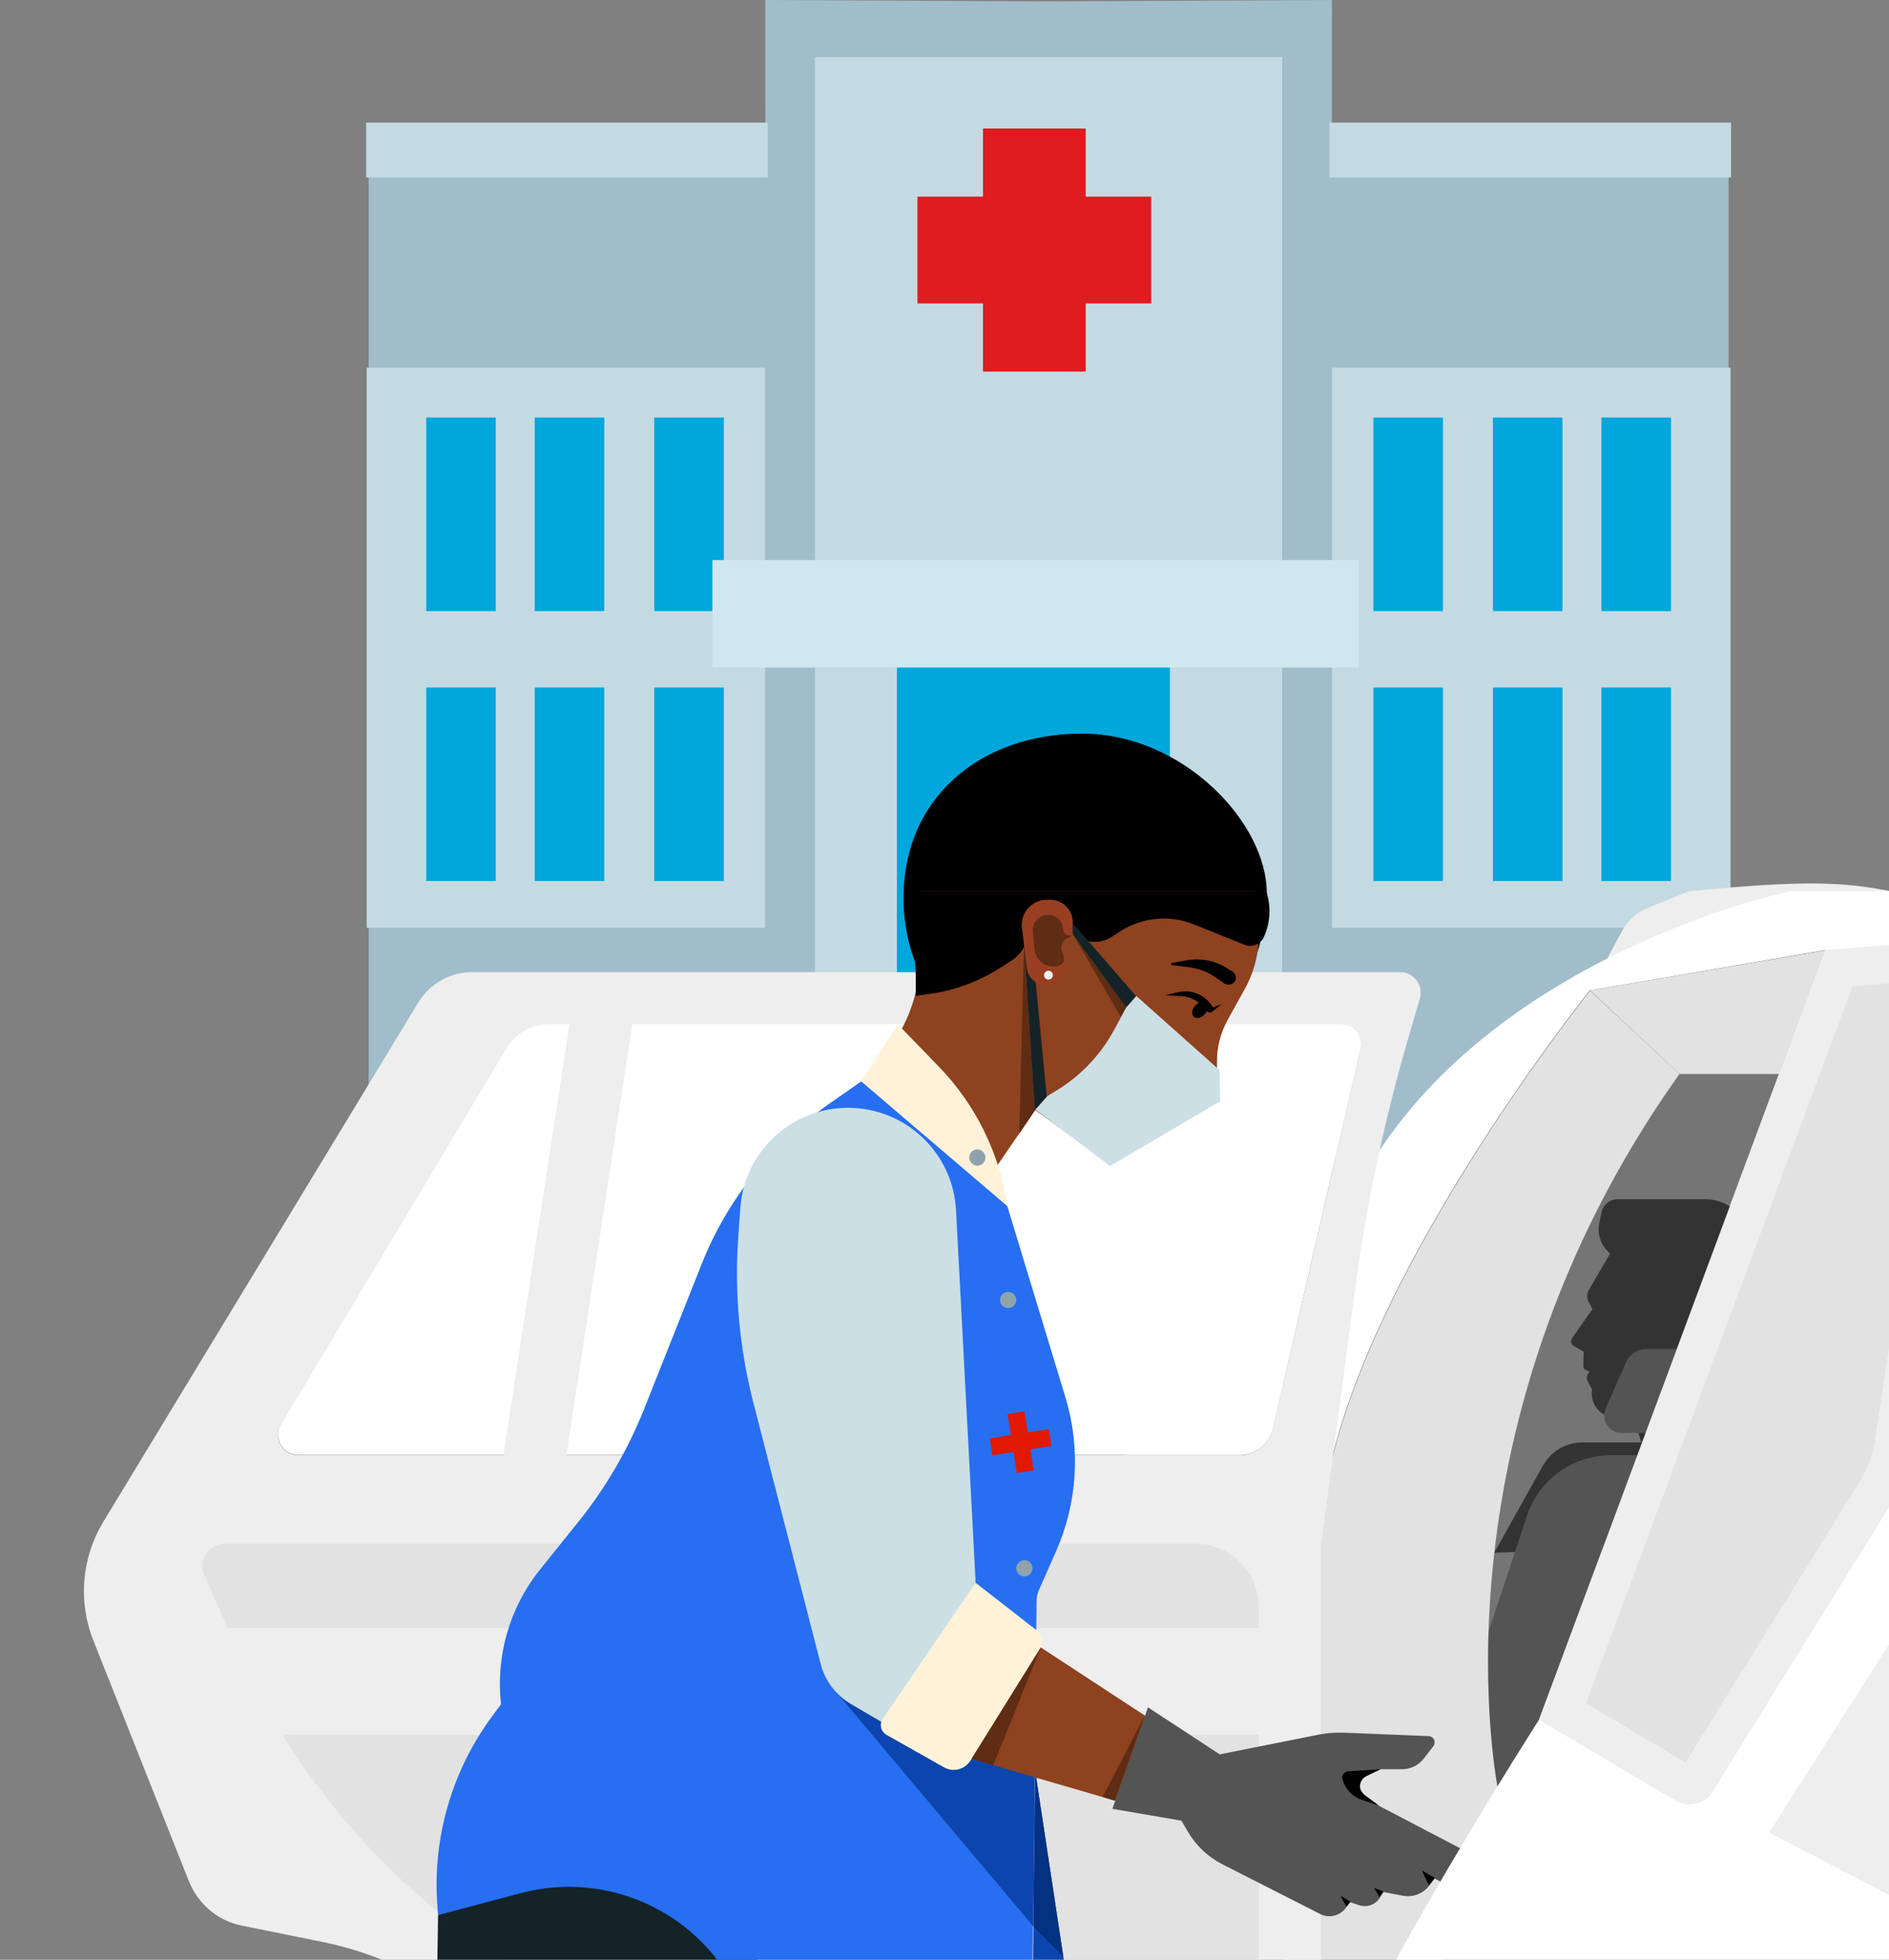 <svg width="881" height="914" viewBox="0 0 881 914" fill="none" xmlns="http://www.w3.org/2000/svg">
<rect x="0" y="0" width="881" height="914" fill="#808080" stroke="none"/>
<path fill-rule="evenodd" clip-rule="evenodd" d="M806.175 81.567H621.17L621.203 0L481.601 0.692V539.988H806.175V81.567Z" fill="#A1BDCA"/>
<path d="M807.107 171.483H621.248V432.719H807.107V171.483Z" fill="#C3DAE2"/>
<path d="M779.326 194.74H746.888V285.013H779.326V194.74Z" fill="#00A7DC"/>
<path d="M728.722 194.74H696.283V285.013H728.722V194.74Z" fill="#00A7DC"/>
<path d="M672.961 194.74H640.522V285.013H672.961V194.74Z" fill="#00A7DC"/>
<path d="M779.326 320.619H746.888V410.892H779.326V320.619Z" fill="#00A7DC"/>
<path d="M728.722 320.619H696.283V410.892H728.722V320.619Z" fill="#00A7DC"/>
<path d="M672.961 320.619H640.522V410.892H672.961V320.619Z" fill="#00A7DC"/>
<path d="M598.025 26.647H481.601V540H598.025V26.647Z" fill="#C3DAE2"/>
<path d="M598.025 512.984H481.601V525.333H598.025V512.984Z" fill="#00A7DC"/>
<path fill-rule="evenodd" clip-rule="evenodd" d="M171.943 81.567H356.948L356.915 0L496.517 0.692V539.988H171.943V81.567Z" fill="#A1BDCA"/>
<path d="M356.859 171.483H171V432.719H356.859V171.483Z" fill="#C3DAE2"/>
<path d="M231.23 194.74H198.792V285.013H231.23V194.74Z" fill="#00A7DC"/>
<path d="M281.824 194.74H249.385V285.013H281.824V194.74Z" fill="#00A7DC"/>
<path d="M337.585 194.74H305.146V285.013H337.585V194.74Z" fill="#00A7DC"/>
<path d="M231.23 320.619H198.792V410.892H231.23V320.619Z" fill="#00A7DC"/>
<path d="M281.824 320.619H249.385V410.892H281.824V320.619Z" fill="#00A7DC"/>
<path d="M337.585 320.619H305.146V410.892H337.585V320.619Z" fill="#00A7DC"/>
<path d="M496.517 26.647H380.093V540H496.517V26.647Z" fill="#C3DAE2"/>
<path d="M356.859 497.417H177.876V526.048H356.859V497.417Z" fill="#C3DAE2"/>
<path d="M496.517 512.984H380.093V525.333H496.517V512.984Z" fill="#00A7DC"/>
<path d="M545.635 288.426H418.287V493.128H545.635V288.426Z" fill="#00A7DC"/>
<path d="M633.757 261.225H332.239V311.326H633.757V261.225Z" fill="#CFE8F0"/>
<path fill-rule="evenodd" clip-rule="evenodd" d="M458.445 59.924H506.354V91.703H536.918V141.515H506.354V173.293H458.445V141.515H427.88V91.703H458.445V59.924Z" fill="#DF1C20"/>
<path d="M356.937 58.379H171.943V81.567H356.937V58.379Z" fill="#C3DAE2" stroke="#C3DAE2" stroke-width="2.349" stroke-miterlimit="22.926"/>
<path d="M806.164 58.379H621.17V81.567H806.164V58.379Z" fill="#C3DAE2" stroke="#C3DAE2" stroke-width="2.349" stroke-miterlimit="22.926"/>
<g clip-path="url(#clip0)">
<path d="M590.807 416.47C590.807 463.493 553.862 504.047 506.654 504.047C459.604 504.047 421.396 465.86 421.396 418.837C421.396 371.814 457.552 342.149 504.601 342.149C551.809 342.149 590.807 383.807 590.807 416.47Z" fill="black"/>
<path d="M749.639 446.925L756.429 434.301C759.113 429.41 763.375 425.465 768.586 423.413L787.69 415.681C842.627 410.323 859.693 411.375 881.899 415.681L749.639 446.925Z" fill="#EEEEEE"/>
<path d="M1077.88 415.681H834.74C834.74 415.681 699.274 443.769 638.804 543.811L599.175 713.284V986.27H1078.04V415.681H1077.88Z" fill="white"/>
<path d="M616.068 986.428L717.747 801.965L851.16 443.138L741.429 461.915C741.429 461.915 615.911 618.291 615.911 719.911V986.428H616.068Z" fill="#757575"/>
<path d="M768.428 681.567L762.902 664.683C762.27 662.631 760.218 661.211 758.007 661.211H753.587C747.429 661.211 742.377 656.162 742.377 650.008C742.377 649.377 742.377 648.745 742.535 648.114L740.482 644.169C739.851 642.907 740.008 641.171 741.114 640.224L741.429 639.909L739.377 638.804C738.745 638.489 738.43 637.858 738.43 637.069L738.587 630.441L733.851 627.601C732.746 626.97 732.43 625.549 733.061 624.445C733.061 624.445 733.061 624.445 733.061 624.287L742.692 610.559L740.798 606.93C740.008 605.352 740.008 603.3 740.956 601.722L750.903 584.68L749.639 583.418C746.324 579.947 744.903 575.213 745.85 570.479L746.955 565.429C747.745 561.8 750.903 559.275 754.534 559.275H795.11C800.794 559.275 806.32 561.484 810.425 565.587L825.424 580.578C832.056 587.205 835.687 596.042 835.687 605.352C835.687 615.293 831.424 624.76 824.003 631.388L817.846 636.911C813.583 640.698 811.215 646.063 811.215 651.586V672.415L768.428 681.567Z" fill="#333333"/>
<path d="M781.059 672.73H737.956C730.377 672.73 723.43 676.833 719.641 683.46L696.906 724.172L784.532 721.331L781.059 672.73Z" fill="#333333"/>
<path d="M678.749 807.646L712.063 707.13C717.747 690.088 733.535 678.569 751.534 678.727H763.691L717.747 802.123L688.064 865.557L678.749 807.646Z" fill="#545454"/>
<path d="M767.481 668.312H756.271C751.85 668.312 748.218 664.683 748.218 660.265C748.218 659.16 748.376 658.055 748.85 656.951L758.323 635.333C760.06 631.546 763.691 629.179 767.796 629.179H782.006L767.481 668.312Z" fill="#545454"/>
<path d="M741.587 461.916L783.269 500.891H829.687L851.16 443.296L741.587 461.916Z" fill="#E2E2E2"/>
<path d="M783.269 500.891L741.587 462.073C741.587 462.073 616.069 618.449 616.069 720.069V986.586L698.958 836.364C698.958 836.207 663.276 669.574 783.269 500.891Z" fill="#E2E2E2"/>
<path d="M717.747 802.123L781.532 839.836C787.532 843.307 795.11 841.414 798.742 835.575L882.737 700.187C887.631 692.297 890.947 683.303 892.368 674.151L920.471 486.531C923.787 464.756 908.788 444.4 887 441.244C883.842 440.771 880.684 440.613 877.527 440.928L851.16 443.138L717.747 802.123Z" fill="#EEEEEE"/>
<path d="M739.693 794.391L863.948 460.022L879.105 458.76C879.737 458.76 880.368 458.602 881.158 458.602C887.473 458.602 893.631 461.442 897.736 466.334C901.999 471.225 903.735 477.695 902.788 484.007L874.527 671.468C873.422 678.411 871.053 684.881 867.422 690.877L786.111 822.005L739.693 794.391Z" fill="#E2E2E2"/>
<path d="M825.109 854.669L1077.88 986.428V773.877L947.312 725.276C928.523 718.333 907.525 725.434 896.631 742.318L825.109 854.669Z" fill="#EEEEEE"/>
<path d="M652.856 453.395H220.092C209.987 453.395 200.514 458.76 195.146 467.438L48.155 709.812C38.05 726.539 36.314 747.052 43.577 765.199L88.1 877.391C92.363 887.964 101.52 895.853 112.73 898.063L150.781 905.795C196.725 915.105 236.039 944.77 257.669 986.428H616.226V719.911L632.015 601.407C637.383 561.011 645.909 521.089 657.434 481.956L662.171 465.86C663.75 460.653 660.75 455.288 655.54 453.71C654.75 453.552 653.803 453.395 652.856 453.395ZM634.541 489.372L593.649 666.419C592.07 673.519 585.597 678.727 578.176 678.727H139.097C133.887 678.727 129.624 674.466 129.624 669.259C129.624 667.523 130.098 665.787 131.045 664.367L236.512 488.898C240.617 482.113 248.038 477.853 256.09 477.853H625.226C630.436 477.853 634.699 482.113 634.699 487.32C634.857 487.952 634.699 488.583 634.541 489.372Z" fill="#EEEEEE"/>
<path d="M625.226 477.695H255.932C247.88 477.695 240.459 481.956 236.354 488.741L131.045 664.209C128.361 668.628 129.782 674.466 134.202 677.149C135.623 678.095 137.36 678.569 139.097 678.569H578.176C585.597 678.569 591.912 673.519 593.649 666.261L634.541 489.214C635.646 484.165 632.489 478.957 627.436 477.853C626.647 477.853 626.015 477.695 625.226 477.695Z" fill="white"/>
<path d="M296.351 468.385H266.984L233.355 688.037H262.721L296.351 468.385Z" fill="#EEEEEE"/>
<path d="M104.994 719.911H557.493C573.755 719.911 587.018 733.166 587.018 749.419V986.428H352.558L240.933 917.787C182.831 881.967 137.044 829.421 109.572 767.092L95.205 734.586C92.836 729.221 95.363 723.067 100.573 720.858C102.152 720.227 103.573 719.911 104.994 719.911Z" fill="#E2E2E2"/>
<path d="M608.648 759.36H94.416V809.066H608.648V759.36Z" fill="#EEEEEE"/>
<path d="M585.597 415.681L586.86 432.881C587.649 442.665 585.439 452.29 580.702 460.969L572.492 475.802C569.334 481.64 567.598 488.109 567.598 494.737V501.206C567.598 504.362 565.071 506.887 561.914 506.887C560.966 506.887 560.177 506.729 559.388 506.256L552.599 502.784L550.388 508.938C549.283 512.094 546.599 514.461 543.441 515.25L539.652 516.197L539.178 517.775C537.915 521.878 534.126 524.56 529.705 524.56L525.758 531.188C522.127 537.342 514.075 539.393 507.917 535.764C507.601 535.606 507.285 535.448 506.97 535.133L482.813 517.775L456.289 556.435L401.66 504.362L412.712 491.265C417.922 485.111 422.027 478.169 424.711 470.594C427.396 463.336 428.816 455.762 428.974 448.03L429.448 415.681H585.597Z" fill="#8E421F"/>
<path d="M204.304 893.171L203.672 936.88L187.41 986.428H323.191L366.61 922.994L265.247 854.669L204.304 893.171Z" fill="#142328"/>
<path d="M482.813 826.108L501.602 949.977C501.602 949.977 491.023 959.761 481.234 962.917L482.024 894.512L482.813 826.108Z" fill="#0C45AE"/>
<path d="M481.866 898.378L495.918 912.738L482.813 826.108L481.866 898.378Z" fill="#053182"/>
<path d="M401.66 504.362L386.977 514.619C359.978 533.397 338.98 559.591 326.98 590.203L300.298 657.424C292.877 675.886 282.93 693.244 270.457 708.866L251.827 732.062C237.617 749.735 231.144 772.457 233.67 794.864L229.565 800.387C210.777 825.792 201.619 857.194 203.988 888.753L204.304 893.171L242.985 882.914C279.457 873.289 317.981 888.122 338.506 919.681C358.4 950.293 392.345 968.597 428.816 968.597H480.919L483.445 746.894C483.445 744.843 483.918 742.95 484.708 741.214L492.444 723.698C502.549 700.976 504.128 675.255 496.865 651.586L464.341 544.6L401.66 504.362Z" fill="#276EF1"/>
<path d="M590.649 415.682L590.807 416.47C592.859 423.256 592.386 430.672 589.386 437.142C587.807 440.455 583.86 442.033 580.386 440.613L556.862 431.145C545.652 426.569 532.863 427.832 522.758 434.144L518.18 437.142C513.285 440.14 506.97 439.982 502.391 436.668L500.339 435.09V430.199C500.339 424.36 495.602 419.626 489.76 419.626C483.919 419.626 479.182 424.36 479.182 430.199C479.182 430.672 479.182 431.145 479.34 431.619C480.287 438.088 477.287 444.4 471.919 447.872L466.551 451.343C456.604 457.655 445.552 461.916 433.869 463.494L427.08 464.44V454.815C427.08 448.503 426.133 442.349 424.238 436.353L423.922 435.564C422.501 430.988 421.87 426.254 421.87 421.362V415.682H506.259H590.649Z" fill="black"/>
<path d="M401.66 504.362L418.712 477.695L437.658 497.262C455.025 515.092 466.235 537.973 469.867 562.589L401.66 504.362Z" fill="#FFF2D9"/>
<path d="M387.766 786.501L481.866 898.378L482.655 828.633L387.766 786.501Z" fill="#0C45AE"/>
<path d="M575.966 457.655C576.913 456.077 576.281 454.026 574.702 453.079L571.703 451.185C566.177 447.872 559.703 446.767 553.388 447.872L546.599 449.134C546.283 449.134 546.125 449.292 546.125 449.607C546.125 449.923 546.283 450.081 546.599 450.081L555.125 451.185C559.388 451.817 563.493 453.395 566.966 455.919L570.913 458.602C572.492 459.706 574.545 459.391 575.808 457.813C575.808 457.813 575.808 457.655 575.966 457.655Z" fill="black"/>
<path d="M561.829 473.063C563.415 471.325 563.709 469.011 562.485 467.895C561.262 466.779 558.983 467.283 557.397 469.021C555.81 470.76 555.515 473.074 556.738 474.189C557.962 475.306 560.242 474.801 561.829 473.063Z" fill="black"/>
<path d="M565.545 471.699L566.492 470.91L564.914 468.701C561.598 463.809 555.598 461.442 549.757 462.704L543.441 464.125L551.178 464.598C555.598 464.914 559.703 467.281 562.23 470.91L562.388 471.225C563.019 472.172 564.44 472.488 565.387 471.857C565.387 471.857 565.545 471.857 565.545 471.699Z" fill="black"/>
<path d="M566.492 470.91L569.65 468.385L565.229 469.963L566.492 470.91Z" fill="black"/>
<path d="M500.181 435.406L523.548 475.644L526.548 468.385L500.181 435.406Z" fill="#5F2C14"/>
<path d="M477.603 439.824L475.393 528.663L482.655 517.775L477.603 439.824Z" fill="#5F2C14"/>
<path d="M568.861 499.155L529.863 464.44L525.442 469.49L519.758 480.062C513.601 491.581 504.444 501.364 493.234 508.307L488.339 511.305L482.813 517.459L517.706 543.811L569.019 513.672L568.861 499.155Z" fill="#CCDFE5"/>
<path d="M529.863 464.598L500.181 430.356V435.406L525.284 469.805L529.863 464.598Z" fill="#142328"/>
<path d="M482.655 517.775L488.181 511.463L481.866 445.82L477.603 439.824L482.655 517.775Z" fill="#142328"/>
<path d="M500.181 436.353V431.461C500.181 424.834 494.813 419.626 488.339 419.626C481.708 419.626 476.498 424.991 476.498 431.461C476.498 431.934 476.498 432.408 476.656 432.881L478.866 451.501C479.34 455.919 483.129 459.233 487.55 459.233C492.918 459.233 497.339 454.815 497.339 449.45C497.339 449.292 497.339 449.134 497.339 448.976L495.444 443.296C494.655 441.087 495.602 438.562 497.812 437.457L500.181 436.353Z" fill="#993F21"/>
<path d="M496.233 446.294L495.286 443.454C494.497 441.244 495.444 438.72 497.654 437.615L500.181 436.353H498.76C497.339 436.353 496.076 435.248 495.918 433.828L495.76 432.881C495.286 429.094 491.971 426.254 488.023 426.727C484.234 427.201 481.392 430.514 481.708 434.459L482.497 442.822C482.971 447.556 487.234 451.186 491.971 450.712C492.76 450.712 493.392 450.554 494.181 450.239C495.76 449.765 496.707 448.03 496.076 446.294C496.234 446.294 496.233 446.294 496.233 446.294Z" fill="#5F2C14"/>
<path d="M488.971 456.866C490.104 456.866 491.023 455.948 491.023 454.815C491.023 453.682 490.104 452.763 488.971 452.763C487.837 452.763 486.918 453.682 486.918 454.815C486.918 455.948 487.837 456.866 488.971 456.866Z" fill="#F6F6F6"/>
<path d="M470.182 610.085C472.274 610.085 473.972 608.391 473.972 606.298C473.972 604.208 472.274 602.511 470.182 602.511C468.089 602.511 466.393 604.208 466.393 606.298C466.393 608.391 468.089 610.085 470.182 610.085Z" fill="#8EA3AD"/>
<path d="M455.815 543.654C457.909 543.654 459.604 541.959 459.604 539.866C459.604 537.776 457.909 536.079 455.815 536.079C453.723 536.079 452.026 537.776 452.026 539.866C452.026 541.959 453.723 543.654 455.815 543.654Z" fill="#8EA3AD"/>
<path d="M477.761 735.218C479.855 735.218 481.55 733.523 481.55 731.43C481.55 729.34 479.855 727.643 477.761 727.643C475.669 727.643 473.972 729.34 473.972 731.43C473.972 733.523 475.669 735.218 477.761 735.218Z" fill="#8EA3AD"/>
<path d="M616.068 568.112L573.282 652.059L524.021 678.569H578.176C585.597 678.569 591.912 673.519 593.649 666.261L616.068 568.112Z" fill="white"/>
<path d="M418.87 807.646L397.082 794.864C389.977 790.762 384.766 783.976 382.714 775.929L351.295 653.953C344.821 628.705 342.453 602.354 344.348 576.317L345.295 563.22C347.19 537.026 369.136 516.67 395.503 516.67C422.343 516.67 444.447 537.657 445.868 564.325L455.025 738.058L418.87 807.646Z" fill="#CCDFE5"/>
<path d="M551.02 848.83L440.974 816.798L453.605 747.526L563.019 819.165L551.02 848.83Z" fill="#8E421F"/>
<path d="M637.383 839.205C635.015 837.942 633.594 835.576 633.594 832.893V829.895L643.856 825.161H653.803C657.908 825.161 661.697 823.267 664.066 820.112L668.486 814.431C669.434 813.169 669.276 811.275 668.013 810.328C667.539 810.013 666.907 809.697 666.276 809.697L627.12 808.119C622.7 807.961 618.279 808.277 614.016 809.224L568.861 818.218L535.389 796.284L518.811 843.623L551.02 849.146L553.862 854.038C557.651 860.665 563.335 866.03 570.124 869.502L615.753 892.698C619.7 894.749 624.436 893.644 627.278 890.331L629.804 887.175L633.436 888.437C637.225 889.857 641.488 888.437 643.54 885.123L645.277 882.441L654.435 884.177C659.013 884.966 663.592 883.23 666.434 879.6L669.118 876.129L676.065 879.758L688.064 865.714L637.383 839.205Z" fill="#545454"/>
<path d="M485.182 768.67L452.657 821.058C449.973 825.319 444.447 826.739 440.184 824.214L413.344 809.066C410.975 807.646 410.028 804.648 411.449 802.123C411.449 801.965 411.607 801.965 411.607 801.807L455.025 738.216L483.603 760.465C486.287 762.516 486.918 765.988 485.182 768.67Z" fill="#FFF2D9"/>
<path d="M485.497 768.355L463.235 823.268L453.131 820.269L485.497 768.355Z" fill="#5F2C14"/>
<path d="M533.968 800.071L519.916 839.836L514.232 838.1L533.968 800.071Z" fill="#5F2C14"/>
<path d="M629.804 886.859L625.226 884.177L627.91 889.226L629.804 886.859Z" fill="black"/>
<path d="M645.119 882.125L640.856 880.547L643.383 884.808L645.119 882.125Z" fill="black"/>
<path d="M669.118 875.813L663.118 872.342L666.434 879.285L669.118 875.813Z" fill="black"/>
<path d="M643.856 825.161L628.857 826.108C627.12 826.266 625.857 827.686 626.015 829.264C626.015 829.579 626.015 829.737 626.173 830.053C627.436 834.471 630.752 837.943 635.015 839.363L643.225 842.203L636.436 837.153C635.488 836.365 634.699 835.26 634.383 834.155C633.909 831.788 635.173 829.264 637.383 828.317L643.856 825.161Z" fill="black"/>
<path d="M717.747 802.123C717.747 802.123 638.015 926.466 616.069 986.428H643.541L717.747 802.123Z" fill="white"/>
<path fill-rule="evenodd" clip-rule="evenodd" d="M477.762 658.253L469.898 659.499L471.455 669.329L461.624 670.886L462.87 678.749L472.7 677.193L474.257 687.022L482.122 685.777L480.565 675.947L490.395 674.39L489.15 666.526L479.319 668.083L477.762 658.253Z" fill="#E11900"/>
</g>
<defs>
<clipPath id="clip0">
<rect width="881" height="587" fill="white" transform="translate(0 327)"/>
</clipPath>
</defs>
</svg>
